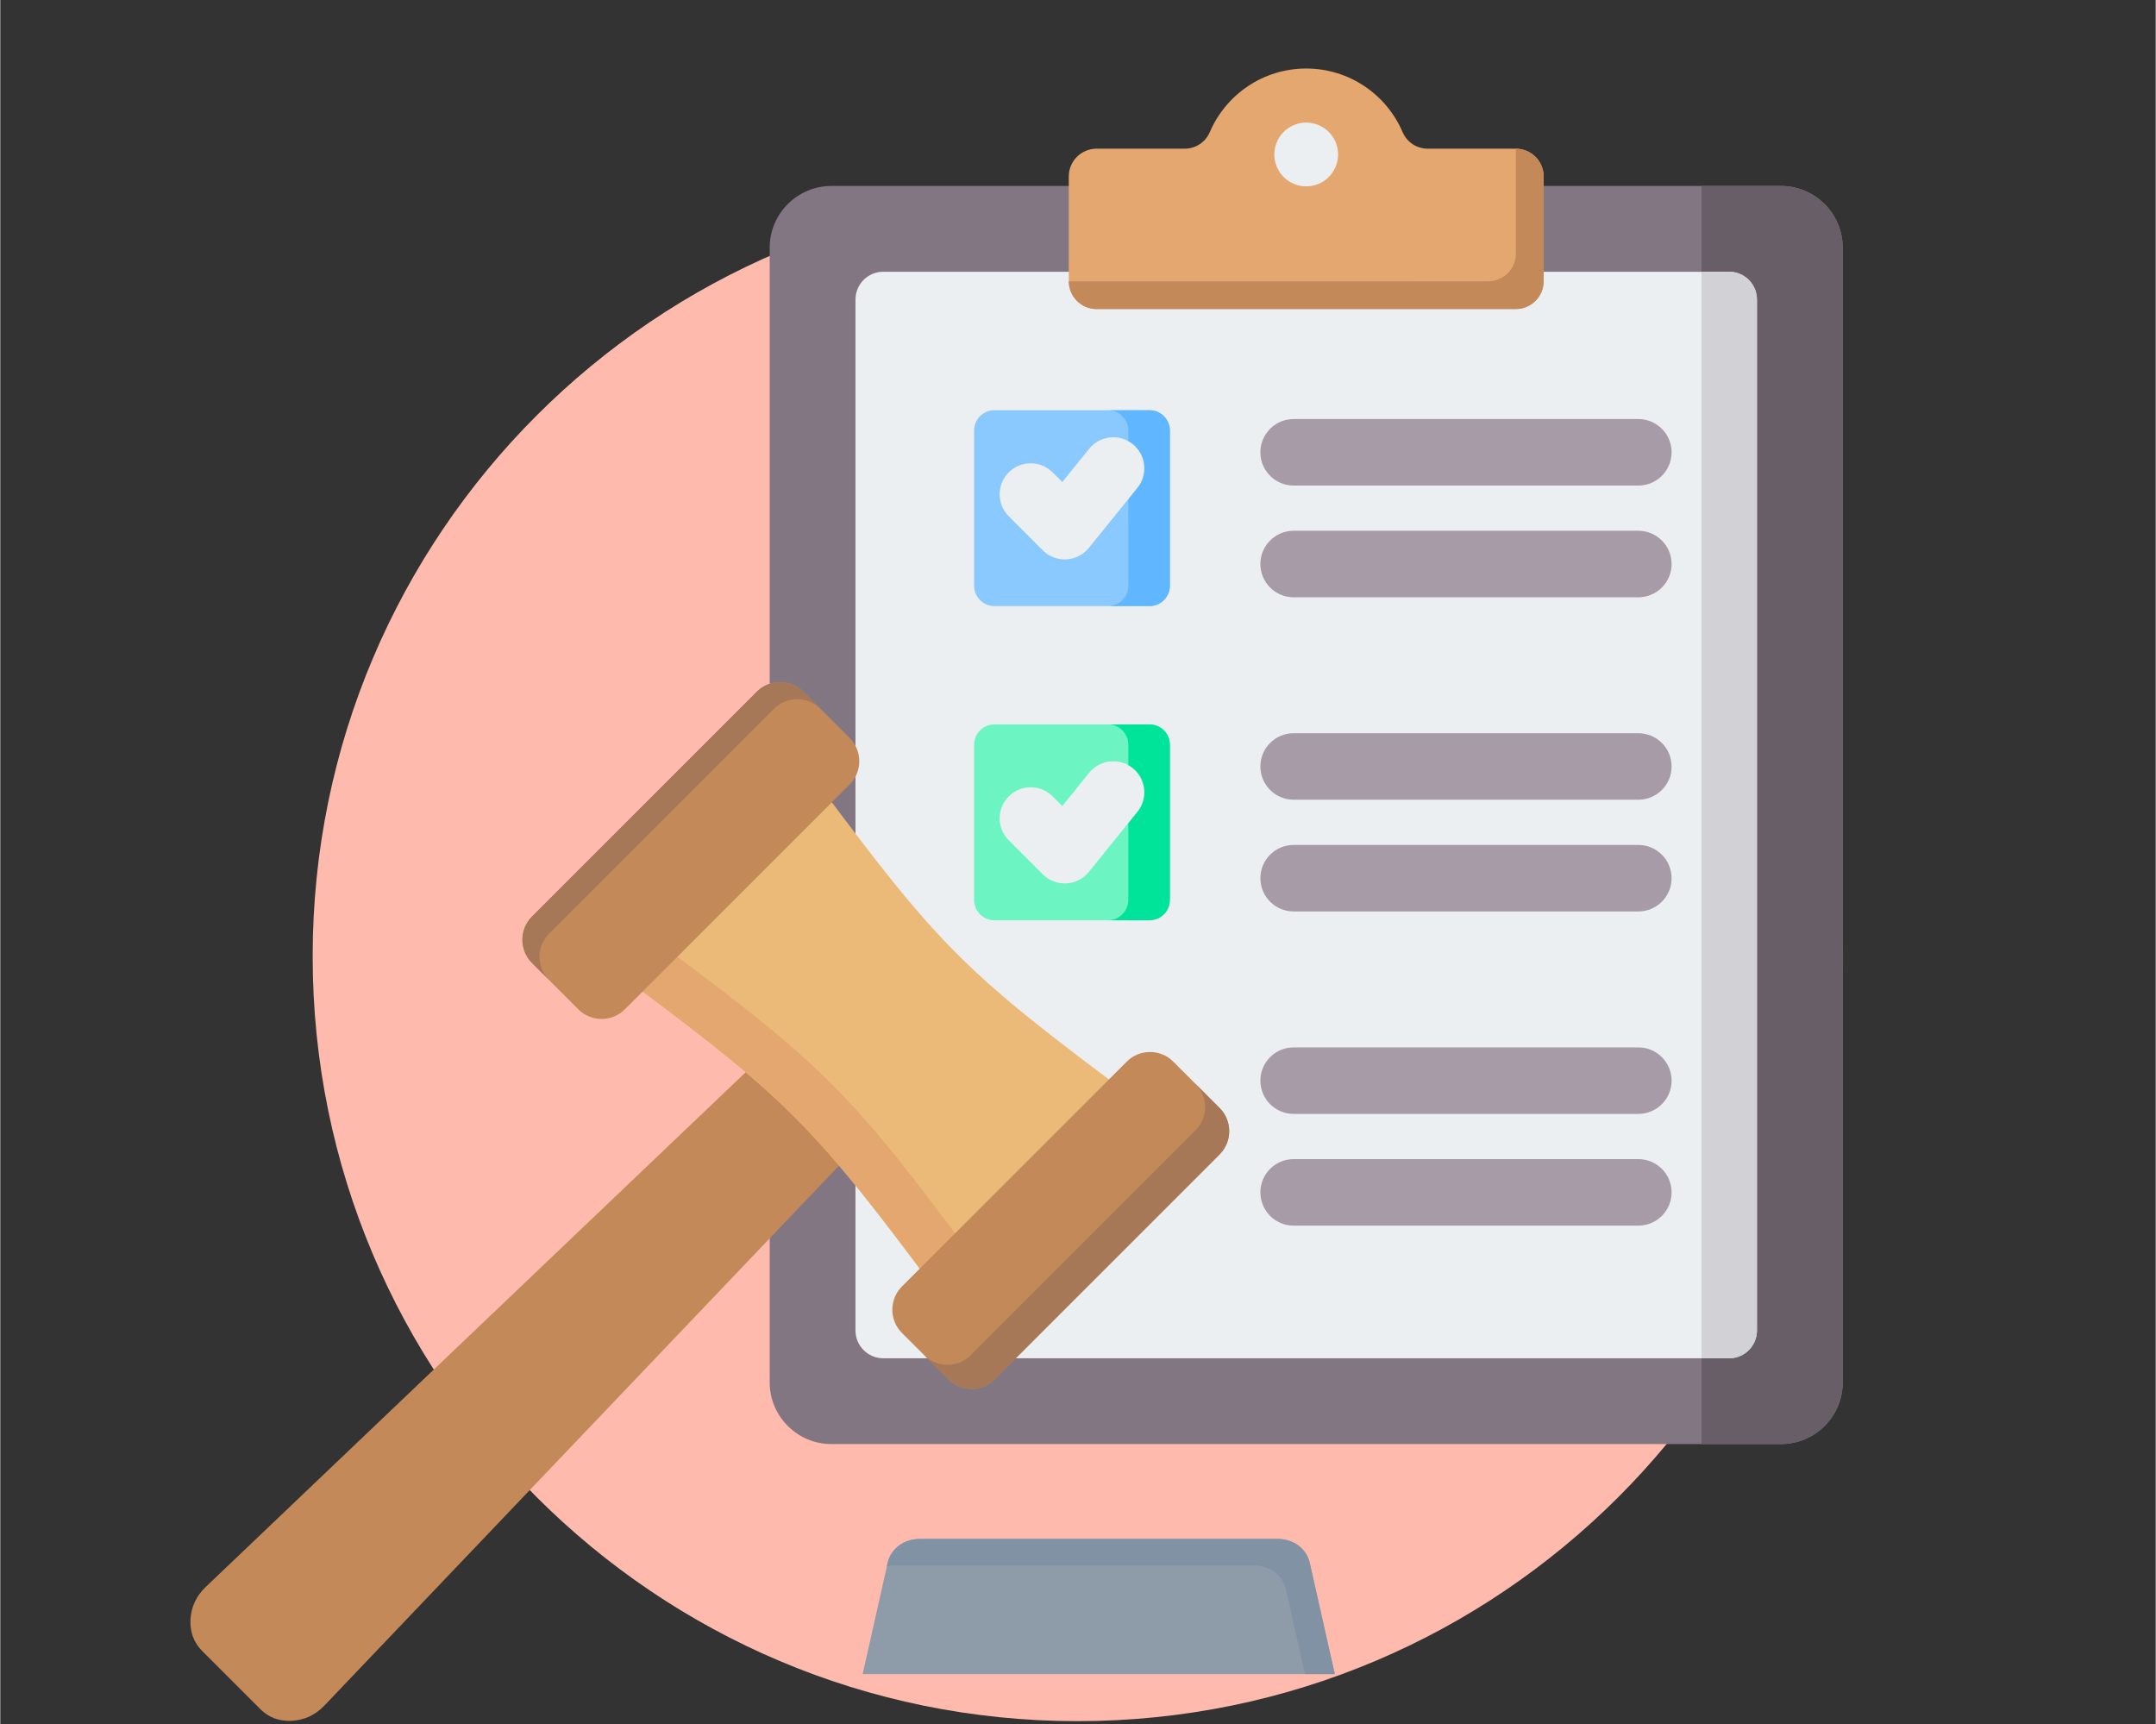 <svg xmlns="http://www.w3.org/2000/svg" xmlns:xlink="http://www.w3.org/1999/xlink" width="944" zoomAndPan="magnify" viewBox="0 0 708.75 567" height="755" preserveAspectRatio="xMidYMid meet" version="1.0"><rect x="0" y="0" width="708.75" height="567" fill="#333333" stroke="none"/><defs><clipPath id="9d370d87b0"><path d="M 102.715 62.949 L 605.699 62.949 L 605.699 565.93 L 102.715 565.93 Z M 102.715 62.949 " clip-rule="nonzero"/></clipPath><clipPath id="c56727ea6d"><path d="M 354.207 62.949 C 215.312 62.949 102.715 175.543 102.715 314.441 C 102.715 453.336 215.312 565.93 354.207 565.93 C 493.102 565.93 605.699 453.336 605.699 314.441 C 605.699 175.543 493.102 62.949 354.207 62.949 Z M 354.207 62.949 " clip-rule="nonzero"/></clipPath><clipPath id="dd46a3c284"><path d="M 252 61 L 605.836 61 L 605.836 475 L 252 475 Z M 252 61 " clip-rule="nonzero"/></clipPath><clipPath id="3eb36d4857"><path d="M 559 61 L 605.836 61 L 605.836 475 L 559 475 Z M 559 61 " clip-rule="nonzero"/></clipPath><clipPath id="a03d375f91"><path d="M 351 22.527 L 508 22.527 L 508 102 L 351 102 Z M 351 22.527 " clip-rule="nonzero"/></clipPath><clipPath id="1948ca31cc"><path d="M 62.293 342 L 286 342 L 286 566 L 62.293 566 Z M 62.293 342 " clip-rule="nonzero"/></clipPath></defs><g clip-path="url(#9d370d87b0)"><g clip-path="url(#c56727ea6d)"><path fill="#ffbaae" d="M 102.715 62.949 L 605.699 62.949 L 605.699 565.93 L 102.715 565.93 Z M 102.715 62.949 " fill-opacity="1" fill-rule="nonzero"/></g></g><g clip-path="url(#dd46a3c284)"><path fill="#837683" d="M 585.555 61.148 C 596.723 61.148 605.832 70.258 605.832 81.426 L 605.832 454.543 C 605.832 465.711 596.723 474.82 585.555 474.82 L 273.273 474.82 C 262.105 474.82 252.996 465.711 252.996 454.543 L 252.996 81.426 C 252.996 70.258 262.105 61.148 273.273 61.148 Z M 585.555 61.148 " fill-opacity="1" fill-rule="evenodd"/></g><g clip-path="url(#3eb36d4857)"><path fill="#685e68" d="M 559.387 474.82 L 585.555 474.82 C 596.723 474.82 605.832 465.711 605.832 454.543 L 605.832 81.426 C 605.832 70.258 596.723 61.148 585.555 61.148 L 559.387 61.148 Z M 559.387 474.82 " fill-opacity="1" fill-rule="evenodd"/></g><path fill="#eceff1" d="M 568.504 89.355 L 290.324 89.355 C 285.301 89.355 281.207 93.453 281.207 98.477 L 281.207 437.492 C 281.207 442.516 285.301 446.609 290.324 446.609 L 568.504 446.609 C 573.527 446.609 577.625 442.516 577.625 437.492 L 577.625 98.477 C 577.625 93.453 573.527 89.355 568.504 89.355 Z M 568.504 89.355 " fill-opacity="1" fill-rule="evenodd"/><path fill="#d1d1d6" d="M 559.387 446.609 L 568.504 446.609 C 568.793 446.609 569.078 446.598 569.355 446.57 C 573.984 446.141 577.625 442.227 577.625 437.492 L 577.625 98.477 C 577.625 93.738 573.984 89.828 569.355 89.395 C 569.078 89.371 568.793 89.355 568.504 89.355 L 559.387 89.355 Z M 559.387 446.609 " fill-opacity="1" fill-rule="evenodd"/><g clip-path="url(#a03d375f91)"><path fill="#e3a76f" d="M 360.461 48.891 L 389.367 48.891 C 393.086 48.891 396.27 46.797 397.742 43.379 C 403.023 31.113 415.215 22.531 429.414 22.531 C 443.613 22.531 455.809 31.113 461.086 43.379 C 462.559 46.797 465.738 48.891 469.461 48.891 L 498.367 48.891 C 503.387 48.891 507.484 52.988 507.484 58.008 L 507.484 92.496 C 507.484 97.516 503.387 101.613 498.367 101.613 L 360.461 101.613 C 355.441 101.613 351.344 97.516 351.344 92.496 L 351.344 58.008 C 351.344 52.988 355.441 48.891 360.461 48.891 Z M 360.461 48.891 " fill-opacity="1" fill-rule="evenodd"/></g><path fill="#c48958" d="M 489.246 92.492 L 351.344 92.496 C 351.344 97.516 355.441 101.613 360.461 101.613 L 498.367 101.613 C 503.387 101.613 507.484 97.516 507.484 92.496 L 507.484 58.008 C 507.484 52.984 503.387 48.891 498.363 48.887 L 498.363 83.375 C 498.363 85.656 497.516 87.75 496.121 89.355 C 494.449 91.277 491.984 92.492 489.246 92.492 Z M 489.246 92.492 " fill-opacity="1" fill-rule="evenodd"/><path fill="#eceff1" d="M 439.902 50.789 C 439.902 51.477 439.836 52.16 439.699 52.836 C 439.566 53.512 439.367 54.164 439.105 54.801 C 438.84 55.438 438.516 56.043 438.133 56.613 C 437.754 57.188 437.316 57.719 436.832 58.203 C 436.344 58.691 435.812 59.125 435.242 59.508 C 434.668 59.891 434.062 60.215 433.43 60.477 C 432.793 60.742 432.137 60.941 431.461 61.074 C 430.785 61.207 430.102 61.277 429.414 61.277 C 428.727 61.277 428.043 61.207 427.367 61.074 C 426.695 60.941 426.039 60.742 425.402 60.477 C 424.766 60.215 424.16 59.891 423.59 59.508 C 423.016 59.125 422.484 58.691 422 58.203 C 421.512 57.719 421.078 57.188 420.695 56.613 C 420.312 56.043 419.988 55.438 419.727 54.801 C 419.461 54.164 419.262 53.512 419.129 52.836 C 418.996 52.16 418.93 51.477 418.93 50.789 C 418.93 50.102 418.996 49.418 419.129 48.742 C 419.262 48.066 419.461 47.41 419.727 46.777 C 419.988 46.141 420.312 45.535 420.695 44.961 C 421.078 44.391 421.512 43.859 422 43.375 C 422.484 42.887 423.016 42.453 423.59 42.07 C 424.16 41.688 424.766 41.363 425.402 41.102 C 426.039 40.836 426.695 40.637 427.367 40.504 C 428.043 40.367 428.727 40.301 429.414 40.301 C 430.102 40.301 430.785 40.367 431.461 40.504 C 432.137 40.637 432.793 40.836 433.43 41.102 C 434.062 41.363 434.668 41.688 435.242 42.07 C 435.812 42.453 436.344 42.887 436.832 43.375 C 437.316 43.859 437.754 44.391 438.133 44.961 C 438.516 45.535 438.84 46.141 439.105 46.777 C 439.367 47.41 439.566 48.066 439.699 48.742 C 439.836 49.418 439.902 50.102 439.902 50.789 Z M 439.902 50.789 " fill-opacity="1" fill-rule="nonzero"/><path fill="#a79ba7" d="M 425.281 366.262 C 419.242 366.262 414.344 361.367 414.344 355.324 C 414.344 349.285 419.242 344.391 425.281 344.391 L 538.625 344.391 C 544.668 344.391 549.562 349.285 549.562 355.324 C 549.562 361.367 544.668 366.262 538.625 366.262 Z M 425.281 159.656 C 419.242 159.656 414.344 154.762 414.344 148.719 C 414.344 142.68 419.242 137.785 425.281 137.785 L 538.625 137.785 C 544.668 137.785 549.562 142.68 549.562 148.719 C 549.562 154.762 544.668 159.656 538.625 159.656 Z M 425.281 196.391 C 419.242 196.391 414.344 191.496 414.344 185.457 C 414.344 179.418 419.242 174.52 425.281 174.52 L 538.625 174.52 C 544.668 174.52 549.562 179.418 549.562 185.457 C 549.562 191.496 544.668 196.391 538.625 196.391 Z M 425.281 262.957 C 419.242 262.957 414.344 258.062 414.344 252.023 C 414.344 245.984 419.242 241.086 425.281 241.086 L 538.625 241.086 C 544.668 241.086 549.562 245.984 549.562 252.023 C 549.562 258.062 544.668 262.957 538.625 262.957 Z M 425.281 299.695 C 419.242 299.695 414.344 294.801 414.344 288.758 C 414.344 282.719 419.242 277.824 425.281 277.824 L 538.625 277.824 C 544.668 277.824 549.562 282.719 549.562 288.758 C 549.562 294.801 544.668 299.695 538.625 299.695 Z M 425.281 403 C 419.242 403 414.344 398.102 414.344 392.062 C 414.344 386.023 419.242 381.125 425.281 381.125 L 538.625 381.125 C 544.668 381.125 549.562 386.023 549.562 392.062 C 549.562 398.102 544.668 403 538.625 403 Z M 425.281 403 " fill-opacity="1" fill-rule="evenodd"/><path fill="#6cf5c2" d="M 326.867 238.195 L 377.93 238.195 C 381.594 238.195 384.594 241.195 384.594 244.859 L 384.594 295.922 C 384.594 299.59 381.594 302.59 377.93 302.59 L 326.867 302.59 C 323.203 302.59 320.203 299.59 320.203 295.922 L 320.203 244.859 C 320.203 241.195 323.203 238.195 326.867 238.195 Z M 326.867 238.195 " fill-opacity="1" fill-rule="evenodd"/><path fill="#00e499" d="M 364.258 238.195 L 377.93 238.195 C 381.594 238.195 384.594 241.195 384.594 244.859 L 384.594 295.922 C 384.594 299.586 381.594 302.586 377.93 302.586 L 364.258 302.586 C 367.926 302.586 370.922 299.586 370.922 295.922 L 370.922 244.859 C 370.922 241.195 367.926 238.195 364.258 238.195 Z M 364.258 238.195 " fill-opacity="1" fill-rule="evenodd"/><path fill="#8ac9fe" d="M 326.867 134.891 L 377.93 134.891 C 381.594 134.891 384.594 137.891 384.594 141.559 L 384.594 192.617 C 384.594 196.285 381.594 199.285 377.93 199.285 L 326.867 199.285 C 323.203 199.285 320.203 196.285 320.203 192.617 L 320.203 141.559 C 320.203 137.891 323.203 134.891 326.867 134.891 Z M 326.867 134.891 " fill-opacity="1" fill-rule="evenodd"/><path fill="#60b7ff" d="M 364.258 134.891 L 377.93 134.891 C 381.594 134.891 384.594 137.891 384.594 141.559 L 384.594 192.617 C 384.594 196.285 381.594 199.285 377.93 199.285 L 364.258 199.285 C 367.926 199.285 370.922 196.285 370.922 192.617 L 370.922 141.559 C 370.922 137.891 367.926 134.891 364.258 134.891 Z M 364.258 134.891 " fill-opacity="1" fill-rule="evenodd"/><path fill="#eceff1" d="M 331.602 379.586 C 327.617 375.602 327.617 369.141 331.602 365.152 C 335.586 361.168 342.047 361.168 346.031 365.152 L 349.207 368.328 L 358.047 357.402 C 361.594 353.02 368.02 352.34 372.402 355.887 C 376.781 359.43 377.461 365.855 373.914 370.238 L 357.992 389.926 C 357.754 390.223 357.5 390.508 357.227 390.781 C 353.242 394.766 346.777 394.766 342.793 390.781 Z M 331.602 379.586 " fill-opacity="1" fill-rule="evenodd"/><path fill="#eceff1" d="M 331.602 276.285 C 327.617 272.301 327.617 265.84 331.602 261.852 C 335.586 257.867 342.047 257.867 346.031 261.852 L 349.207 265.027 L 358.047 254.098 C 361.594 249.719 368.02 249.039 372.402 252.586 C 376.781 256.129 377.461 262.555 373.914 266.938 L 357.992 286.625 C 357.754 286.922 357.5 287.207 357.227 287.48 C 353.242 291.465 346.777 291.465 342.793 287.48 Z M 331.602 276.285 " fill-opacity="1" fill-rule="evenodd"/><path fill="#eceff1" d="M 331.602 169.754 C 327.617 165.77 327.617 159.309 331.602 155.32 C 335.586 151.336 342.047 151.336 346.031 155.32 L 349.207 158.496 L 358.047 147.566 C 361.594 143.188 368.02 142.508 372.402 146.055 C 376.781 149.598 377.461 156.023 373.914 160.406 L 357.992 180.094 C 357.754 180.387 357.5 180.672 357.227 180.949 C 353.242 184.934 346.777 184.934 342.793 180.949 Z M 331.602 169.754 " fill-opacity="1" fill-rule="evenodd"/><g clip-path="url(#1948ca31cc)"><path fill="#c48958" d="M 255.734 342.434 L 285.93 372.629 L 106.598 560.777 C 103.629 563.891 100.035 565.586 95.906 565.812 C 91.781 566.043 88.273 564.746 85.484 561.953 L 66.406 542.879 C 63.617 540.09 62.32 536.582 62.547 532.453 C 62.777 528.328 64.473 524.734 67.586 521.766 Z M 255.734 342.434 " fill-opacity="1" fill-rule="evenodd"/></g><path fill="#ecba78" d="M 245.18 352.621 C 234.273 343.355 221.051 333.312 202.629 319.605 L 267.02 255.211 C 309.086 311.75 316.613 319.277 373.152 361.34 L 308.758 425.734 C 295.047 407.309 285.008 394.09 275.742 383.18 C 265.844 371.527 256.832 362.52 245.18 352.621 Z M 245.18 352.621 " fill-opacity="1" fill-rule="evenodd"/><path fill="#e3a76f" d="M 245.18 352.621 C 234.273 343.355 221.051 333.312 202.629 319.605 L 267.02 255.211 L 267.578 255.957 L 214.809 308.73 C 233.234 322.438 246.457 332.48 257.363 341.742 C 269.016 351.641 278.027 360.652 287.926 372.305 C 297.062 383.062 306.957 396.074 320.383 414.109 L 308.758 425.734 C 295.047 407.309 285.008 394.09 275.742 383.184 C 265.844 371.527 256.832 362.52 245.18 352.621 Z M 245.18 352.621 " fill-opacity="1" fill-rule="evenodd"/><path fill="#c48958" d="M 264.043 227.414 L 279.305 242.676 C 283.5 246.875 283.5 253.738 279.305 257.938 L 205.352 331.891 C 201.156 336.086 194.289 336.086 190.094 331.891 L 174.832 316.629 C 170.637 312.434 170.637 305.566 174.832 301.371 L 248.785 227.418 C 252.98 223.219 259.848 223.219 264.043 227.414 Z M 264.043 227.414 " fill-opacity="1" fill-rule="evenodd"/><path fill="#a67858" d="M 264.043 227.414 L 269.68 233.051 C 265.48 228.852 258.617 228.852 254.422 233.051 L 180.465 307.004 C 176.27 311.199 176.27 318.066 180.465 322.262 L 174.828 316.629 C 170.633 312.43 170.633 305.566 174.828 301.367 L 248.785 227.414 C 252.98 223.219 259.848 223.219 264.043 227.414 Z M 264.043 227.414 " fill-opacity="1" fill-rule="evenodd"/><path fill="#c48958" d="M 385.684 349.055 L 400.945 364.316 C 405.141 368.512 405.141 375.379 400.945 379.574 L 326.992 453.531 C 322.797 457.727 315.93 457.727 311.734 453.527 L 296.473 438.27 C 292.277 434.074 292.277 427.207 296.473 423.012 L 370.426 349.055 C 374.621 344.859 381.488 344.859 385.684 349.055 Z M 385.684 349.055 " fill-opacity="1" fill-rule="evenodd"/><path fill="#a67858" d="M 393.027 356.398 L 400.945 364.316 C 405.141 368.512 405.141 375.379 400.945 379.574 L 326.992 453.531 C 322.797 457.727 315.93 457.727 311.734 453.527 L 303.816 445.609 C 308.012 449.809 314.879 449.809 319.074 445.613 L 393.027 371.656 C 397.227 367.461 397.223 360.598 393.027 356.398 Z M 393.027 356.398 " fill-opacity="1" fill-rule="evenodd"/><path fill="#8d9ca8" d="M 283.555 550.453 L 291.797 513.859 C 292.875 509.062 297.352 506.02 302.27 506.02 L 420.098 506.02 C 425.012 506.02 429.488 509.062 430.566 513.859 L 438.809 550.453 Z M 283.555 550.453 " fill-opacity="1" fill-rule="evenodd"/><path fill="#8192a5" d="M 291.52 515.086 L 291.797 513.859 C 292.875 509.062 297.352 506.02 302.27 506.02 L 420.094 506.02 C 425.012 506.02 429.484 509.062 430.566 513.859 L 438.809 550.453 L 429.016 550.453 L 422.734 522.559 C 421.656 517.766 417.18 514.719 412.262 514.719 L 294.438 514.719 C 293.438 514.723 292.457 514.848 291.52 515.086 Z M 291.52 515.086 " fill-opacity="1" fill-rule="evenodd"/></svg>